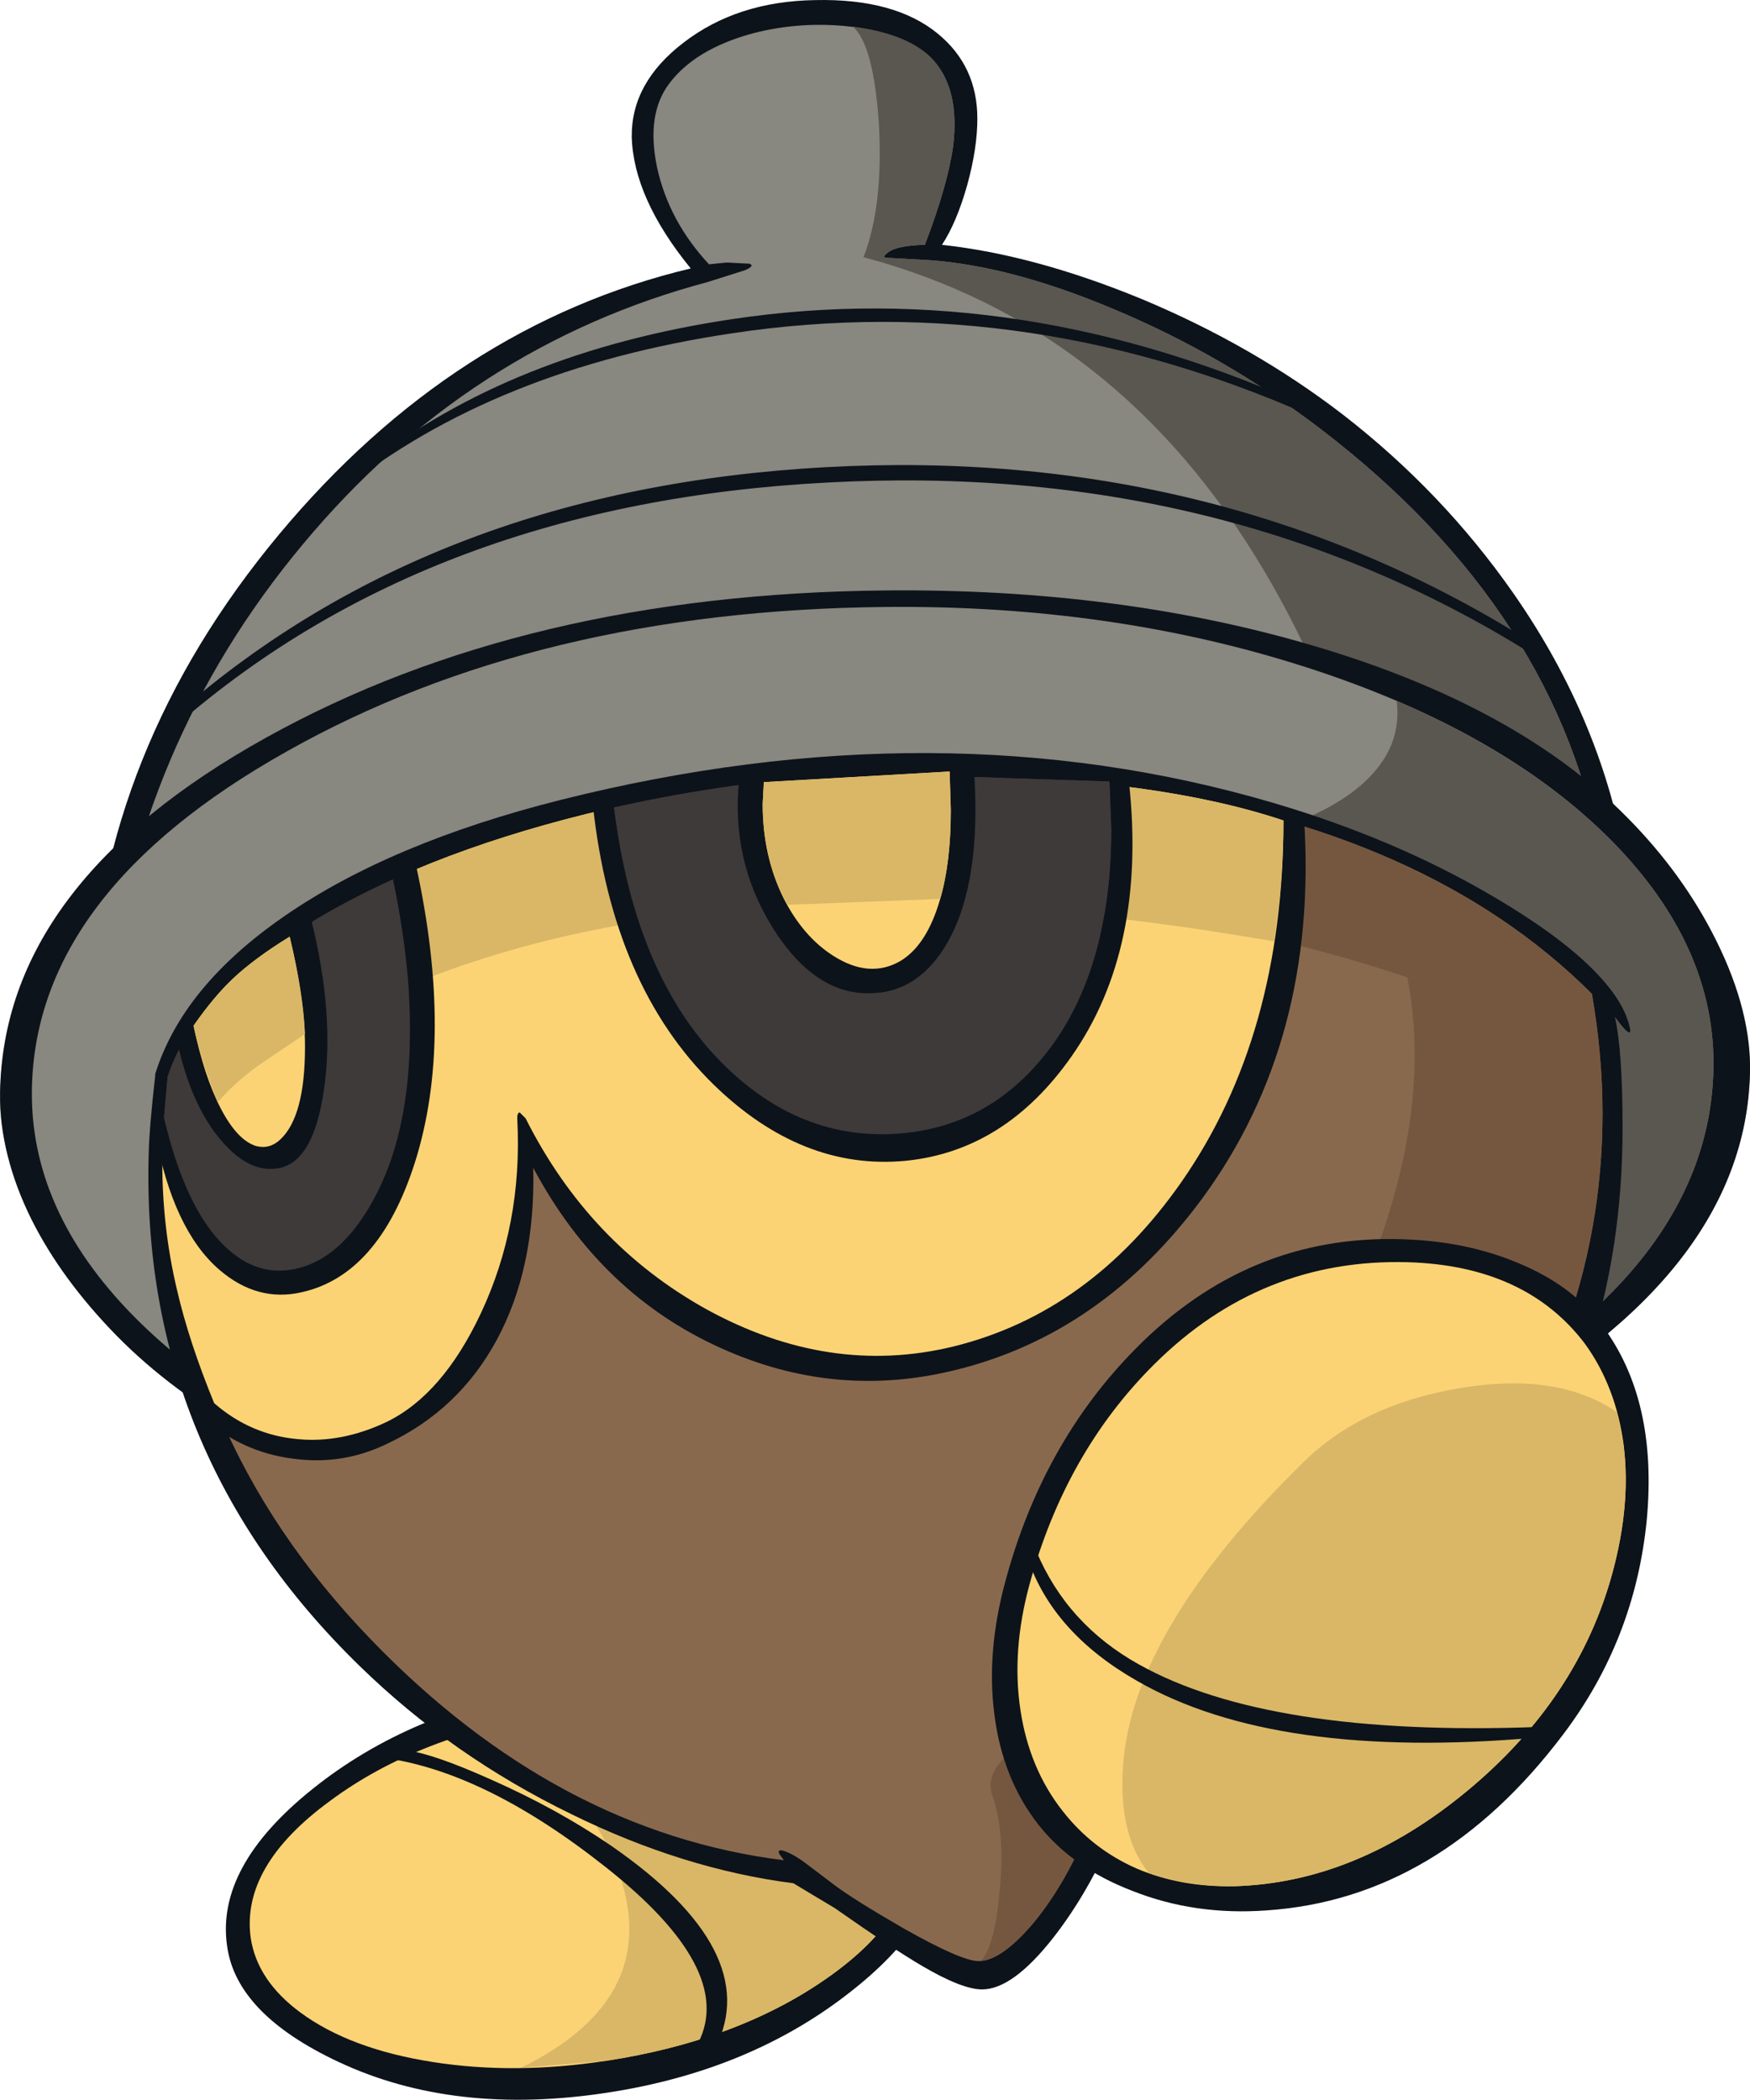 <?xml version="1.0" encoding="UTF-8"?>
<svg version="1.1" viewBox="0 0 148.36 178.01" xmlns="http://www.w3.org/2000/svg">
 <g transform="translate(.007 .007)">
  <path d="m82.85 10.05q0 2.5-0.85 5.6-0.9 3.2-2.15 5.1 7.85 0.85 16.95 4.6 9.45 3.95 17.05 9.8 8.45 6.55 14.45 15.15 7.6 10.9 9.6 23.2l-0.2 0.75-0.3 0.7q0 7.15-9 13.3-8.45 5.75-23.95 9.9-15.55 4.15-33.9 5.55-18.6 1.45-33.45-0.3-14.85-1.8-22.5-6.4-7.05-4.25-7.05-10.4l0.05-1.25q0.9-21.85 16.05-40.05 14.8-17.75 34.9-22.55-4.85-5.95-5-11.15-0.05-4.6 4.4-8 4.55-3.5 11.15-3.6 6.75-0.15 10.4 2.85 3.35 2.75 3.35 7.2" fill="#0d131a"/>
  <path d="m112 36.4q20.3 15.55 23.85 36.9 1.2 7.3-8.25 13.75-8.65 5.9-24.65 10-15 3.85-32.5 5.25-17.55 1.35-32-0.25-15.45-1.65-23.1-6.3-7-4.15-6.3-10.25 2.4-22.35 16.65-39.4 14-16.8 34.3-22.2l3.15-1q0.85-0.35 0.4-0.55l-1.95-0.1-1.5 0.15q-3.4-3.65-4.4-8.2-0.95-4.55 1.05-7.15 1.7-2.25 5-3.55t7.3-1.4q3.4-0.05 6.2 0.8 2.75 0.85 4 2.35 2.1 2.5 1.55 7.1-0.45 3.3-2.4 8.4-2.45 0.05-3.2 0.7-0.5 0.4 0 0.4l3.6 0.2q6.95 0.5 15.6 4.15 9.35 3.9 17.6 10.2" fill="#888780"/>
  <path d="m94.4 26.2q9.35 3.9 17.6 10.2 20.3 15.55 23.85 36.9 1.2 7.3-8.25 13.75-3.75 2.55-8.9 4.75-0.35-24.55-11.5-43.35-12.35-20.9-34-26.65 1.7-4.4 1.3-11.35-0.45-6.65-2.2-8.2 5 0.65 6.95 3 2.1 2.5 1.55 7.1-0.45 3.3-2.4 8.4-2.45 0.05-3.2 0.7-0.5 0.4 0 0.4l3.6 0.2q6.95 0.5 15.6 4.15" fill="#595750"/>
  <path d="m137.7 70.3q10.9 11.1 10.65 20.7-0.45 17-22.9 29.3-22.25 12.2-52.5 12.5-19.55 0.25-36.4-5.25-16.85-5.4-26.3-15-5-5.05-7.45-9.55-2.95-5.3-2.8-10.35 0.45-17.1 22.7-29.7 22.2-12.6 52.3-12.9 19.6-0.2 36.4 5.25 16.85 5.45 26.3 15" fill="#888780"/>
  <path d="m145.25 90.7q-0.4 16.55-21.6 28.45-21.2 11.95-50.7 12.25-19.3 0.2-35.85-5.15-16.55-5.3-25.8-14.7-8.85-9-8.6-19.4 0.4-16.55 21.6-28.45 21.2-11.95 50.7-12.25 19.3-0.2 35.85 5.15t25.8 14.7q8.85 9 8.6 19.4" fill="#888780"/>
  <g fill="#0d131a">
   <path d="m111.55 34.8 0.9 1.05q-24.9-11.45-50.4-7.6-20.15 3-33.1 13.35l2.15-2.15q12.2-9.6 30.95-12.4 24.65-3.7 49.5 7.75"/>
   <path d="m129.35 54.15 0.45 1.25q-26.1-16.3-59.65-14.5-33.55 1.75-55.15 20.55l0.15-1.1q21.75-18.95 54.85-20.75 33.05-1.8 59.35 14.55"/>
   <path d="m137.95 69.3q4.75 4.8 7.55 10.45 3 6.05 2.85 11.25-0.45 17-22.9 29.3-22.25 12.2-52.5 12.5-19.85 0.25-36.6-4.85-17.15-5.25-26.45-14.7-4.7-4.8-7.25-9.9-2.7-5.45-2.65-10.7 0.25-17.75 22.6-30.15 21.9-12.15 52.4-12.45 19.95-0.2 36.55 4.75 17.15 5.1 26.4 14.5"/>
  </g>
  <path d="m145.25 90.7q-0.4 16.55-21.6 28.45-21.2 11.95-50.7 12.25-19.3 0.2-35.85-5.15-16.55-5.3-25.8-14.7-8.85-9-8.6-19.4 0.4-16.55 21.6-28.45 21.2-11.95 50.7-12.25 19.3-0.2 35.85 5.15t25.8 14.7q8.85 9 8.6 19.4" fill="#888780"/>
  <path d="m85.75 80.85 13.9-8.6q10.45-1.55 15.25-5.3 4.05-3.2 3.5-7.55 11.4 4.95 18.25 11.9 8.85 9 8.6 19.4-0.4 16.55-21.6 28.45-21.2 11.95-50.7 12.25-19.5 0.15-36-5.2 4.65-13 13-22.65 9-10.35 21.45-15.9 8.3-3.5 14.35-6.8" fill="#595750"/>
  <path d="m46.9 143.05q7.85-1.2 15.4 0.35 7.1 1.4 11.65 4.8 4.15 3.05 4.75 7.25l0.9 0.05q1 6.7-7.5 13.35-8.5 6.7-20.6 8.55-13 2-22.8-2.6-8.65-4.05-9.45-9.8-1-6.75 7.25-13.35 8.35-6.7 20.4-8.6" fill="#0d131a"/>
  <path d="m61.95 145.15q7 1.1 11.2 4.2 3.65 2.7 4.15 6.3l0.1 1.15q0 5.85-7.45 11-7.5 5.2-18.55 6.9-7.8 1.2-14.75 0.1-7-1.1-11.2-4.2-3.65-2.7-4.2-6.3-0.85-6.1 6.75-11.65 7.55-5.6 19.15-7.4 7.8-1.2 14.8-0.1" fill="#fbd375"/>
  <path d="m41.9 146.35 5.25-1.1q7.8-1.2 14.8-0.1t11.2 4.2q3.65 2.7 4.15 6.3l0.1 1.15q0 5.85-7.45 11-7.5 5.2-18.55 6.9l-7.25 0.6q12.15-5.95 8.25-16.7-1.4-3.95-4.8-7.65-2.95-3.25-5.7-4.6" fill="#d9b766"/>
  <path d="m41.6 150.85q5.65 2.5 10.25 5.65 12.9 8.95 8.8 17.1l-1.45-0.45q3.15-6.2-7.9-14.9-10.05-7.95-18.55-9.2l1.8-0.65q2.25 0.3 7.05 2.45" fill="#0d131a"/>
  <path d="m126.5 75.95q6.75 3.95 9.65 7.45 1.6 1.9 2 3.65 0.3 1.25-1.25-0.85 0.65 2.9 0.65 9.4 0 10.45-3 19.35-3.25 9.45-10.1 17.9-7.1 8.7-17.5 15.5-4.8 3.15-12.5 6.95-2.15 5.1-5.15 8.95-3.45 4.4-6.05 4.4-1.7 0-5.1-2-2.55-1.5-7.4-4.9l-3.5-2.1q-9.35-1.2-18.8-5.85-10.1-4.9-17.95-12.55-18.65-18.15-17.9-43.5 0.05-2.15 0.55-6.55v-0.15q2.3-7.4 10.9-13.35 9-6.25 23.5-9.9 32.1-8.05 60.35 0.25 10.35 3.05 18.6 7.9" fill="#0d131a"/>
  <path d="m135.85 94.4q0 19.8-13.8 36.85-7.1 8.75-17.3 15.95-5.85 4.1-12.05 7.25l-0.25 0.1-0.1 0.25q-2.1 5.1-4.9 8.4-2.65 3.05-4.5 3.05-1.45 0-6.4-2.8-4.15-2.4-5.75-3.6l-2.05-1.55q-1.2-0.95-2.05-1.3t-0.65 0.15l0.4 0.55q-19.25-2.4-34.95-18.65-17.3-17.9-17.3-41.3 0-3.3 0.35-6.3 2.15-6.75 11.6-12.7 9.5-5.95 23.7-9.45 23.15-5.65 45.65-2.55 25.5 3.55 39.45 17.5 0.9 5.2 0.9 10.15" fill="#89694e"/>
  <path d="m134.95 84.25q0.9 5.2 0.9 10.15 0 19.8-13.8 36.85-7.1 8.75-17.3 15.95-5.85 4.1-12.05 7.25l-0.25 0.1-0.1 0.25q-2.05 4.95-4.75 8.2-2.55 3.05-4.45 3.25 1.2-1.3 1.6-6.1 0.45-5-0.65-8-0.45-1.35 0.65-2.7 0.55-0.7 3-2.8 13.25-11.35 22.75-27.75 11.85-20.45 8.8-36.05-27.3-9.15-58.3-5.6-33.05 3.75-46.5 20.05-0.05-4.85 0.05-5.85 2.15-6.75 11.6-12.7 9.5-5.95 23.7-9.45 23.15-5.65 45.65-2.55 25.5 3.55 39.45 17.5" fill="#755740"/>
  <path d="m108.75 70.6q0 18.15-8.8 30.5-7.75 10.9-19.4 13.8-10.75 2.65-20.4-2.75t-15.6-17.35l-0.7 0.15q0.5 10.45-3.1 17.7-3.05 6.1-8.1 8.55-3.65 1.75-7.45 1.15-3.85-0.6-7.05-3.4-2.15-5.25-3.15-9.6-1.25-5.25-1.25-10.85 0-3.3 0.45-7.2 2.1-6.8 11.65-12.8 9.55-5.95 23.85-9.5 14.75-3.65 30.45-3.55 15.6 0.05 28.6 3.8v1.35" fill="#fbd375"/>
  <path d="m109.2 68.6 0.2 0.25 1.15 0.6q1.2 18.7-8.6 32.1-8.5 11.55-21 14.6-10.15 2.5-19.8-1.85-10.25-4.6-15.95-15.3 0.2 8.5-3.1 14.6-3.2 5.9-9.2 8.75-3.85 1.9-8.1 1.3-4.3-0.55-7.65-3.5-1.25-4.25-2.35-10-2.15-11.45-1.3-19 2.2-7.1 11.75-13.15t24.25-9.7q14.95-3.7 30.8-3.6 15.8 0.1 28.9 3.9" fill="#0d131a"/>
  <path d="m108.8 69.55q0 18.25-8.65 30.65-7.75 11.1-19.35 13.95-10.5 2.55-20.9-3.15-10-5.55-15.35-16.2l-0.5-0.5q-0.25 0.05-0.2 0.65 0.45 8.85-3.1 16.4-3.25 6.9-8 9.2-3.8 1.8-7.5 1.45-4-0.35-7.1-3.05-2.15-5.25-3.15-9.6-1.25-5.25-1.25-10.85 0-3.3 0.45-7.2 2.1-6.8 11.65-12.8 9.55-5.95 23.85-9.5 14.35-3.55 31.85-3.25 16.75 0.3 27.25 3.8" fill="#fbd375"/>
  <path d="m81.55 65.75q16.75 0.3 27.25 3.8 0 5.15-0.8 10.25-46.75-8.15-75.2 4.55-8.85 3.95-14.85 9.55-3 2.75-4.2 4.6 0-3.3 0.45-7.2 2.1-6.8 11.65-12.8 9.55-5.95 23.85-9.5 14.35-3.55 31.85-3.25" fill="#d9b766"/>
  <path d="m94.45 65.6 0.25 0.05 1 0.6q1.55 14.2-4.9 23.35-5.6 7.95-14 8.8-8.8 0.85-16.3-6.45-8.6-8.4-10.25-23.75l1.35-0.4q10.5-2.35 21.5-2.95l21.35 0.75" fill="#0d131a"/>
  <path d="m88.75 89.2q-4.75 6.1-12.05 6.85-8.45 0.85-15.1-5.55-7.75-7.45-9.55-22.05 10.25-2.3 21.1-2.9l20.9 0.7 0.15 4q0 11.95-5.45 18.95" fill="#3e3a39"/>
  <path d="m94.05 66.25 0.15 4q0 4-0.6 7.3-9.65-2-22.45-1.2-9.85 0.65-16.7 2.35-1.7-4.85-2.4-10.25 10.25-2.3 21.1-2.9l20.9 0.7" fill="#3e3a39"/>
  <path d="m81.15 64.7 1.4 0.35q0.7 9.55-2.15 14.7-2.45 4.4-6.65 4.45-4.7 0.1-8.25-5.55-3.55-5.7-2.85-12.55l1.7-0.5 16.5-0.9h0.3" fill="#0d131a"/>
  <path d="m80.5 65.4 0.1 3.25q0 4.9-1.1 8.2-1.1 3.35-3.15 4.6-2.65 1.55-5.75-0.45-2.5-1.6-4.15-4.8-1.8-3.6-1.8-8.05l0.1-1.85 15.75-0.9" fill="#fbd375"/>
  <path d="m79.7 76.2-12.95 0.5q-2.1-3.8-2.1-8.55l0.1-1.85 15.75-0.9 0.1 3.25q0 4.5-0.9 7.55" fill="#d9b766"/>
  <path d="m33.4 73.7 0.4-0.15 1.45-0.25q3.25 14.8-0.1 25.3-3.05 9.5-9.6 10.95-3.75 0.85-6.95-1.9-3.95-3.4-5.45-11.6l0.35-4.9q1.5-4.8 6.65-9.3 5.1-4.5 13.25-8.15" fill="#0d131a"/>
  <path d="m14.2 91.3q1.45-4.55 6.35-8.9 4.95-4.3 12.75-7.85 1.45 6.8 1.45 12.75 0 8.85-3.15 14.5-2.7 4.9-6.5 5.75-3.3 0.75-6.05-1.9-3.35-3.2-5.15-10.9l0.3-3.45" fill="#3e3a39"/>
  <path d="m34.65 84.15q-6.25 2.2-11.45 5.6-6 3.85-8.45 8l-0.85-3 0.3-3.45q1.45-4.55 6.35-8.9 4.95-4.3 12.75-7.85 1.05 5.2 1.35 9.6" fill="#3e3a39"/>
  <path d="m24.7 78.7 1.65-0.85q2.05 8.2 1.1 14.55-0.85 5.95-3.7 6.6-2.5 0.55-4.9-2.2-2.7-3.05-3.9-8.8l0.8-1.3q1.75-2.6 3.65-4.25 1.85-1.7 5.3-3.75" fill="#0d131a"/>
  <path d="m24.55 79.4q1.3 5.45 1.3 9.35 0 5.9-2.1 7.85-0.9 0.85-2.05 0.55-1.6-0.5-3-3.2t-2.3-7q1.75-2.5 3.35-4 1.8-1.7 4.8-3.55" fill="#fbd375"/>
  <path d="m25.85 87.65-4 2.7q-2.1 1.55-3.4 3.1-1.45-3.65-2.05-6.5 1.75-2.5 3.35-4 1.8-1.7 4.8-3.55 1.15 4.75 1.3 8.25" fill="#d9b766"/>
  <path d="m128.65 107.05q4.65 1.9 7.2 5.35 4.7 6.3 3.75 16.45-1 10.15-7.1 18.2-10.5 13.9-25.1 14.9-6.1 0.45-11.4-1.65-5.1-1.95-8-5.65-3-3.85-3.7-9.25-0.7-5.3 0.9-11.25 3.15-11.8 11.05-19.8 9.55-9.7 22.55-9.3 5.45 0.15 9.85 2" fill="#0d131a"/>
  <path d="m136.7 133.3q-2.9 10.7-12.3 18.5t-19.75 8.1q-4.55 0.1-8.3-1.5-3.75-1.65-6.25-4.85-2.85-3.6-3.6-8.6t0.75-10.55q3.05-11.25 10.6-18.75 9.05-9 21.5-8.65 10 0.3 15 6.9 2.65 3.65 3.3 8.65 0.6 5-0.95 10.75" fill="#fbd375"/>
  <path d="m123.6 117.7q8.4-1.45 13.45 2 1.7 6.05-0.35 13.6-2.9 10.7-12.3 18.5t-19.75 8.1q-3.8 0.05-7.25-1.1-2.6-3.2-2.2-9.05 0.75-11.55 15.35-25.85 4.9-4.8 13.05-6.2" fill="#d9b766"/>
  <path d="m130.4 146.4-0.15 0.9q-22.1 1.95-33.85-4.8-7.1-4.05-9.25-10.3l0.7-0.7q2.6 6.2 8.7 9.6 11 6.15 33.85 5.3" fill="#0d131a"/>
 </g>
</svg>
